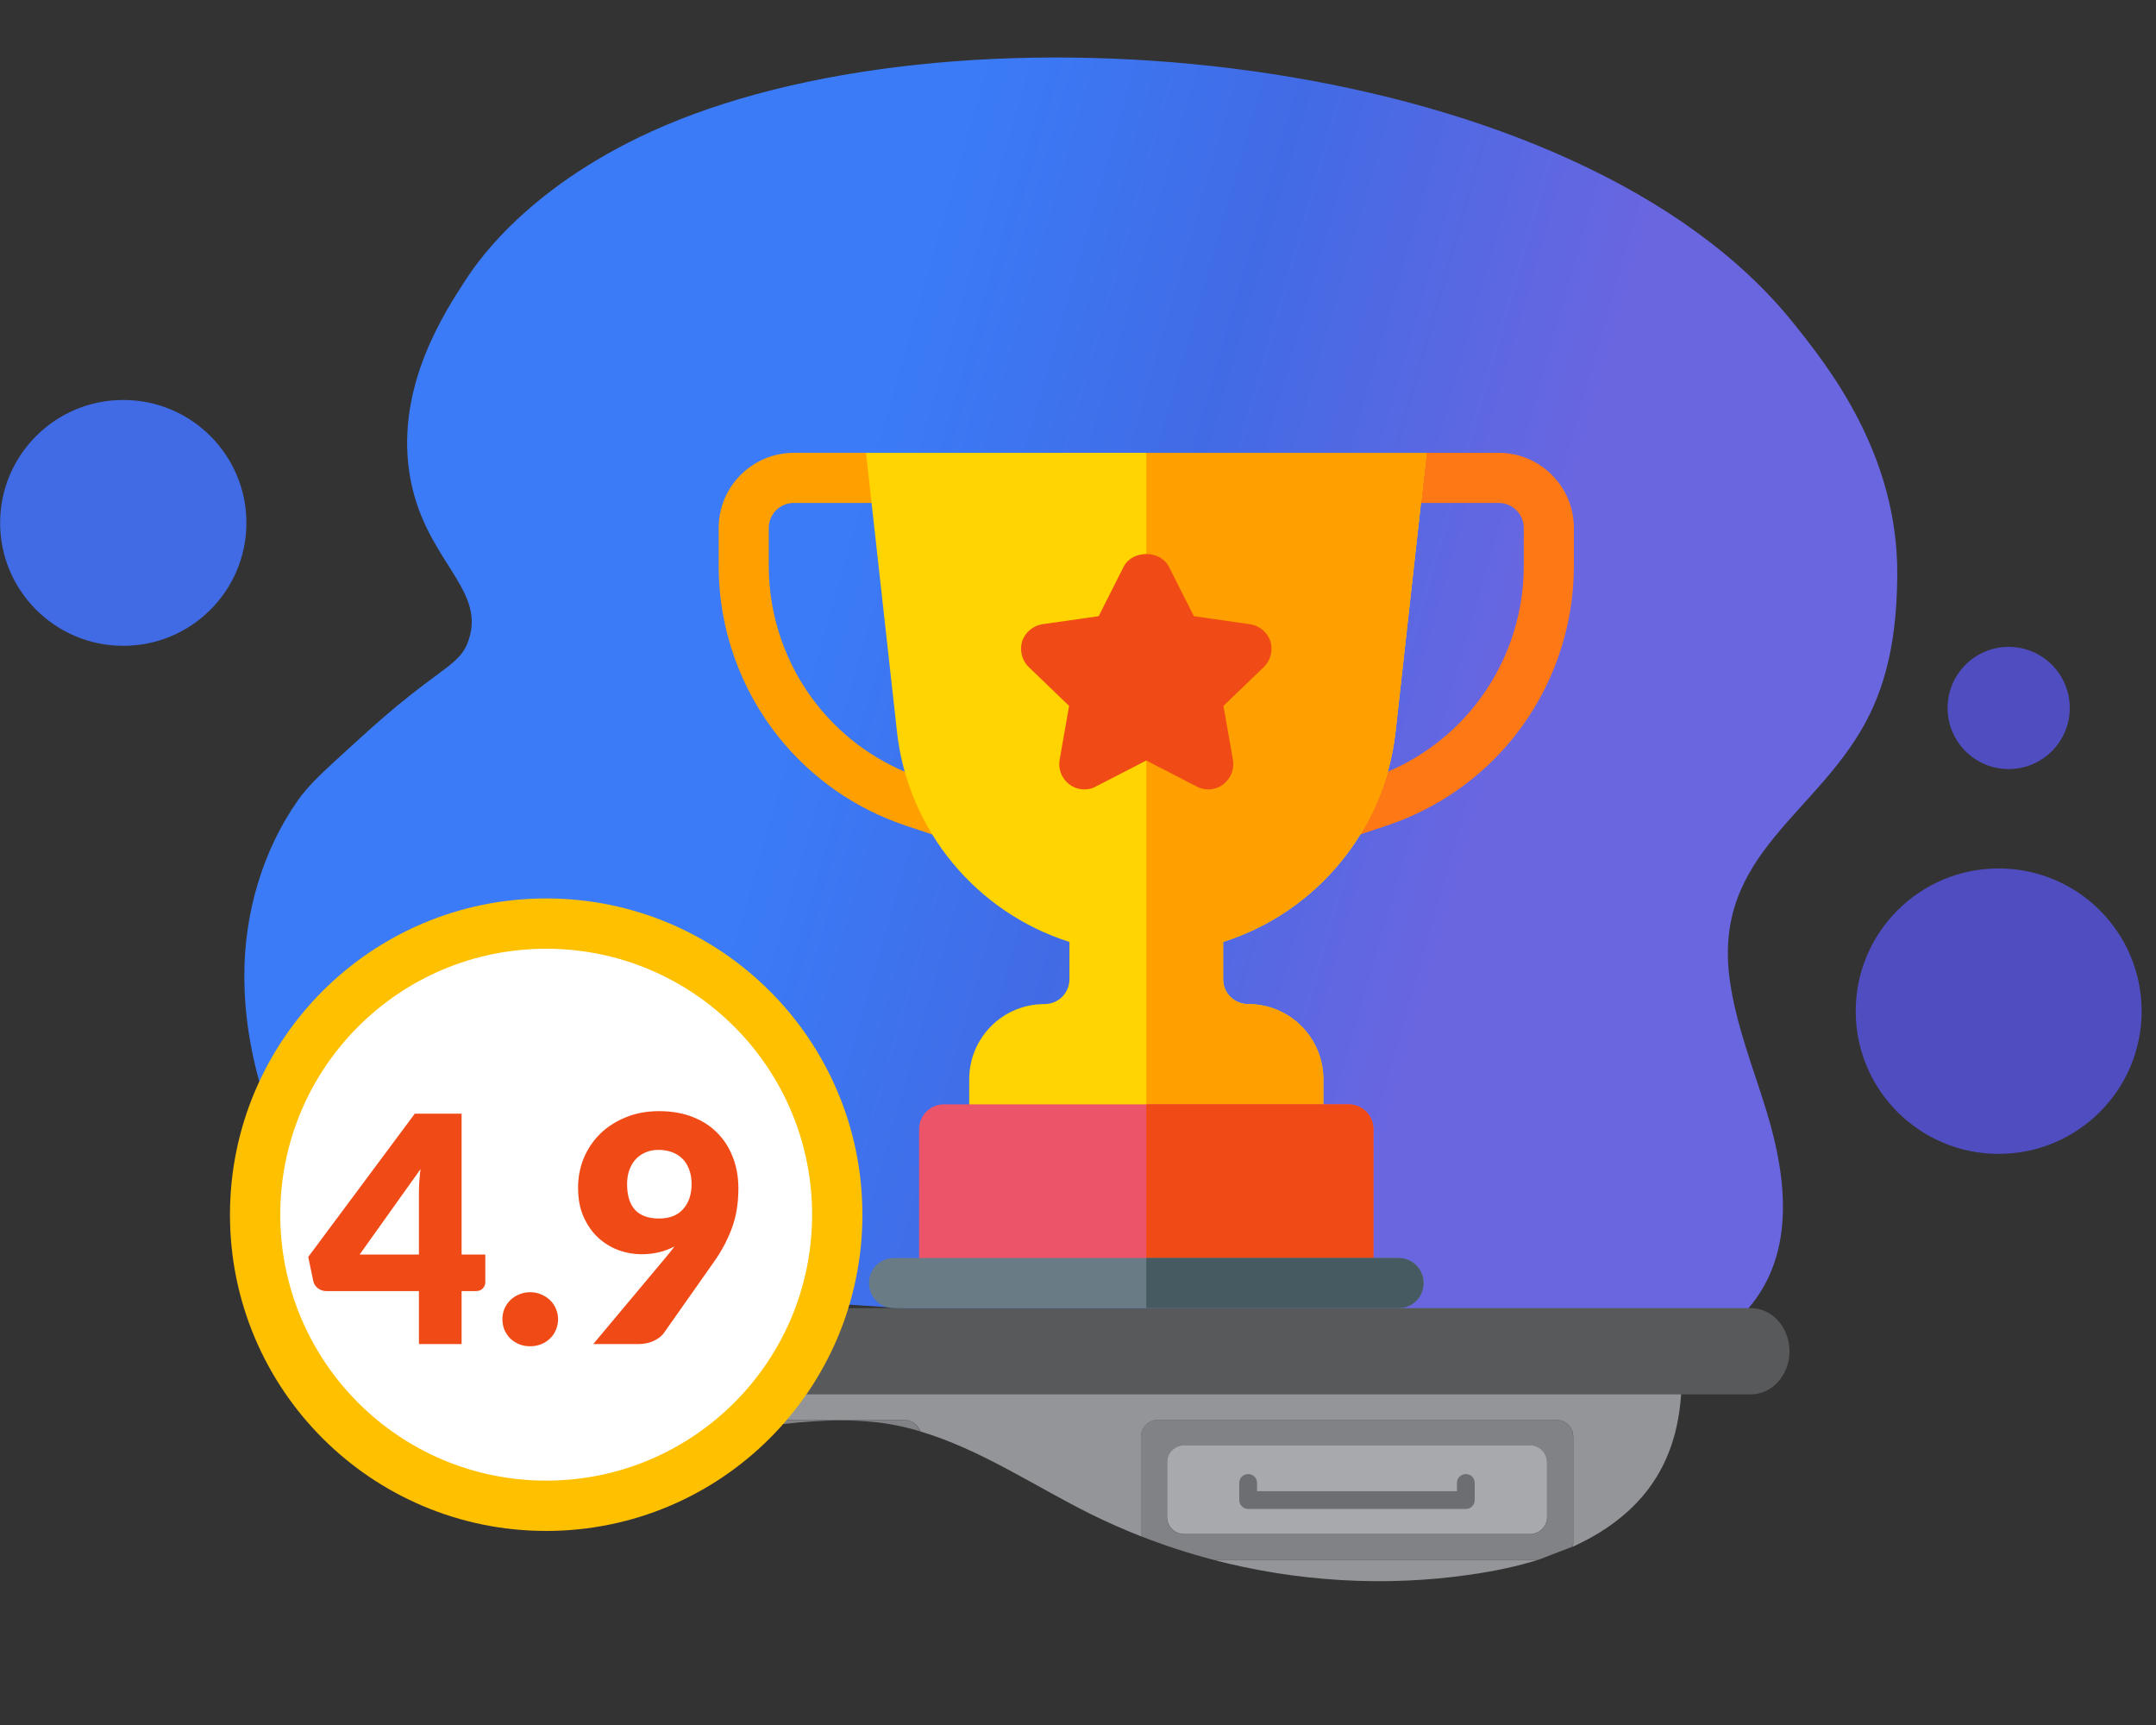 <svg width="300" height="240" viewBox="0 0 300 240" fill="none" xmlns="http://www.w3.org/2000/svg">
<rect x="0" y="0" width="300" height="240" fill="#333333" stroke="none"/>
<path d="M41.381 111.455C43.135 108.926 45.435 106.977 49.853 102.928C61.188 92.517 63.902 92.914 65.21 89.047C67.708 81.694 58.706 77.777 56.936 65.582C55.198 53.618 61.834 43.471 64.879 38.811C66.616 36.151 74.526 24.633 94.301 16.734C138.07 -0.749 219.618 7.712 249.47 44.859C254.253 50.808 264.099 63.07 263.999 79.958C263.95 86.634 263.139 93.294 260.177 99.359C253.409 113.206 238.201 118.577 240.7 136.407C241.577 142.703 243.993 148.652 245.846 154.734C248.726 164.219 249.95 175.109 242.537 182.859C235.884 189.799 225.674 190.659 216.639 189.651C177.586 185.272 138.335 182.793 99.116 180.298C91.504 179.818 83.892 179.339 76.297 178.86C73.798 178.695 71.001 178.645 69.165 180.347C67.328 182.049 68.056 186.048 70.555 185.949C60.493 188.51 51.16 179.835 45.567 171.093C38.766 160.484 33.951 148.239 34 135.647C34 127.104 36.516 118.412 41.381 111.455Z" fill="url(#paint0_linear)"/>
<path d="M222.374 213.346C221.225 214.035 220.04 214.652 218.838 215.199C218.891 215.023 218.908 214.829 218.908 214.635V199.915C218.908 198.609 217.847 197.55 216.539 197.55H161.14C159.831 197.55 158.771 198.609 158.771 199.915V213.752C156.454 212.834 154.155 211.828 151.927 210.734C144.112 206.869 136.491 201.662 128.056 199.156C127.738 198.221 126.854 197.55 125.81 197.55H70.411C69.899 197.55 69.421 197.726 69.014 197.991C64.753 196.915 60.598 195.485 56.584 193.685H233.938C233.461 201.998 230.101 208.634 222.374 213.346Z" fill="#939598"/>
<path d="M204.585 219.082C192.668 220.812 180.396 220.053 168.743 217H214.099C211.004 217.97 207.786 218.623 204.585 219.082Z" fill="#939598"/>
<path d="M214.099 217H168.761C165.366 216.1 162.024 215.023 158.753 213.734V199.897C158.753 198.591 159.814 197.532 161.122 197.532H216.521C217.83 197.532 218.891 198.591 218.891 199.897V214.617C218.891 214.811 218.855 215.005 218.82 215.182L214.099 217ZM162.378 211.087C162.378 212.393 163.439 213.452 164.747 213.452H212.896C214.205 213.452 215.266 212.393 215.266 211.087V203.462C215.266 202.156 214.205 201.097 212.896 201.097H164.765C163.456 201.097 162.395 202.156 162.395 203.462V211.087H162.378Z" fill="#808285"/>
<path d="M164.765 201.08H212.896C214.205 201.08 215.266 202.139 215.266 203.445V211.069C215.266 212.375 214.205 213.434 212.896 213.434H164.765C163.456 213.434 162.395 212.375 162.395 211.069V203.445C162.378 202.139 163.456 201.08 164.765 201.08Z" fill="#A7A9AC"/>
<path d="M173.677 209.94H203.967C204.656 209.94 205.205 209.393 205.205 208.704V206.322C205.205 205.633 204.656 205.086 203.967 205.086C203.277 205.086 202.729 205.633 202.729 206.322V207.469H174.915V206.322C174.915 205.633 174.366 205.086 173.677 205.086C172.987 205.086 172.439 205.633 172.439 206.322V208.704C172.439 209.375 172.987 209.94 173.677 209.94Z" fill="#6D6E71"/>
<path d="M125.775 197.532C126.818 197.532 127.702 198.203 128.021 199.138C125.899 198.503 123.724 198.044 121.478 197.832C110.426 196.738 99.357 200.25 88.306 200.321C81.799 200.374 75.291 199.58 68.979 197.991C69.368 197.709 69.845 197.55 70.376 197.55H125.775V197.532Z" fill="#808285"/>
<path d="M48.401 182H242.98H243.631C246.592 182 249 184.691 249 188C249 191.309 246.592 194 243.631 194H243.468H243.094H52.241H48.548H48.385C45.522 194 43.179 191.491 43.016 188.345C43.016 188.236 43 188.109 43 188C43.016 184.691 45.424 182 48.401 182Z" fill="#58595B"/>
<path d="M278.107 160.539C267.121 160.539 258.215 151.649 258.215 140.684C258.215 129.718 267.121 120.828 278.107 120.828C289.094 120.828 298 129.718 298 140.684C298 151.649 289.094 160.539 278.107 160.539Z" fill="#504DC1"/>
<path d="M17.152 89.853C7.689 89.853 0.018 82.196 0.018 72.751C0.018 63.306 7.689 55.649 17.152 55.649C26.615 55.649 34.286 63.306 34.286 72.751C34.286 82.196 26.615 89.853 17.152 89.853Z" fill="#416BE5"/>
<path d="M279.5 107C274.806 107 271 103.194 271 98.5C271 93.806 274.806 90 279.5 90C284.194 90 288 93.806 288 98.5C288 103.194 284.194 107 279.5 107Z" fill="#504DC1"/>
<g clip-path="url(#clip0)">
<path d="M208.541 63H198.491L191.357 69.973H208.541C210.465 69.973 212.027 71.535 212.027 73.459V78.77C212.027 85.797 209.61 92.688 205.218 98.177C201.469 102.865 196.478 106.344 190.786 108.241L185.87 109.878C184.045 110.488 183.057 112.462 183.663 114.291C184.15 115.752 185.512 116.674 186.973 116.674C187.337 116.674 187.708 116.616 188.076 116.497L192.992 114.855C199.961 112.534 206.072 108.271 210.665 102.534C216.038 95.814 219 87.373 219 78.77V73.459C219 67.692 214.308 63 208.541 63Z" fill="#FF7816"/>
<path d="M133.13 109.878L128.214 108.244C122.521 106.344 117.531 102.865 113.782 98.177C109.389 92.688 106.973 85.797 106.973 78.77V73.459C106.973 71.535 108.535 69.973 110.459 69.973H128.475L120.509 63H110.459C104.692 63 100 67.692 100 73.459V78.77C100 87.373 102.962 95.814 108.335 102.534C112.928 108.271 119.039 112.534 126.008 114.859L130.924 116.497C131.292 116.616 131.663 116.674 132.027 116.674C133.488 116.674 134.85 115.752 135.336 114.291C135.943 112.462 134.955 110.488 133.13 109.878Z" fill="#FF9F00"/>
<path d="M170.191 131.053V136.213C170.191 138.165 171.725 139.699 173.678 139.699C179.466 139.699 184.137 144.37 184.137 150.158V157.131C184.137 159.083 182.603 160.617 180.65 160.617H138.35C136.397 160.617 134.863 159.083 134.863 157.131V150.158C134.863 144.37 139.535 139.699 145.322 139.699C147.275 139.699 148.809 138.165 148.809 136.213V131.053C135.839 126.939 126.357 115.504 124.823 101.907L120.5 63H198.501L194.177 101.907C192.643 115.504 183.161 126.939 170.191 131.053Z" fill="#FFD400"/>
<path d="M180.65 160.617H159.5V63H198.501L194.177 101.907C192.643 115.504 183.161 126.939 170.191 131.053V136.213C170.191 138.165 171.725 139.699 173.678 139.699C179.466 139.699 184.137 144.37 184.137 150.158V157.131C184.137 159.083 182.603 160.617 180.65 160.617Z" fill="#FF9F00"/>
<path d="M176.792 89.286C176.373 87.962 175.258 87.056 173.934 86.847L166.124 85.731L162.638 78.827C162.01 77.643 160.755 77.084 159.5 77.084C158.245 77.084 156.99 77.643 156.362 78.827L152.876 85.731L145.066 86.846C143.741 87.056 142.627 87.962 142.208 89.286C141.859 90.542 142.208 91.936 143.184 92.843L148.762 98.212L147.438 105.742C147.228 106.998 147.716 108.322 148.832 109.159C149.878 109.926 151.342 110.065 152.457 109.438L159.5 105.812L166.542 109.438C167.727 110.065 169.122 109.926 170.169 109.159C171.283 108.322 171.772 106.998 171.562 105.742L170.238 98.212L175.816 92.843C176.792 91.936 177.141 90.542 176.792 89.286Z" fill="#F04B17"/>
<path d="M191.109 157.131V178.235H127.891V157.131C127.891 155.178 129.424 153.645 131.377 153.645H187.623C189.576 153.645 191.109 155.178 191.109 157.131Z" fill="#EC5569"/>
<path d="M191.109 157.131V178.235H159.5V153.645H187.623C189.576 153.645 191.109 155.178 191.109 157.131Z" fill="#F04B17"/>
<path d="M198.082 178.514C198.082 180.466 196.549 182 194.596 182H124.404C122.451 182 120.918 180.466 120.918 178.514C120.918 176.561 122.451 175.027 124.404 175.027H194.596C196.549 175.027 198.082 176.561 198.082 178.514Z" fill="#697C86"/>
<path d="M198.082 178.514C198.082 180.466 196.549 182 194.596 182H159.5V175.027H194.596C196.549 175.027 198.082 176.561 198.082 178.514Z" fill="#465A61"/>
</g>
<circle cx="76" cy="169" r="40.5" fill="white" stroke="#FFC000" stroke-width="7"/>
<path d="M58.29 174.548V166.188C58.29 165.675 58.305 165.125 58.334 164.538C58.378 163.937 58.437 163.313 58.51 162.668L50.04 174.548H58.29ZM67.53 174.548V178.376C67.53 178.713 67.413 179.007 67.178 179.256C66.958 179.505 66.635 179.63 66.21 179.63H64.23V187H58.29V179.63H45.398C44.973 179.63 44.584 179.498 44.232 179.234C43.895 178.97 43.682 178.64 43.594 178.244L42.89 174.878L57.718 154.946H64.23V174.548H67.53Z" fill="#F04B17"/>
<path d="M69.91 183.546C69.91 183.018 70.005 182.527 70.196 182.072C70.401 181.617 70.672 181.221 71.01 180.884C71.362 180.547 71.772 180.283 72.242 180.092C72.711 179.887 73.224 179.784 73.782 179.784C74.324 179.784 74.83 179.887 75.3 180.092C75.769 180.283 76.18 180.547 76.532 180.884C76.884 181.221 77.155 181.617 77.346 182.072C77.551 182.527 77.654 183.018 77.654 183.546C77.654 184.074 77.551 184.573 77.346 185.042C77.155 185.497 76.884 185.893 76.532 186.23C76.18 186.567 75.769 186.831 75.3 187.022C74.83 187.213 74.324 187.308 73.782 187.308C73.224 187.308 72.711 187.213 72.242 187.022C71.772 186.831 71.362 186.567 71.01 186.23C70.672 185.893 70.401 185.497 70.196 185.042C70.005 184.573 69.91 184.074 69.91 183.546Z" fill="#F04B17"/>
<path d="M87.257 164.736C87.257 167.933 88.738 169.532 91.701 169.532C93.153 169.532 94.268 169.099 95.045 168.234C95.837 167.354 96.233 166.188 96.233 164.736C96.233 163.959 96.116 163.277 95.881 162.69C95.661 162.089 95.346 161.59 94.935 161.194C94.539 160.798 94.055 160.497 93.483 160.292C92.911 160.087 92.288 159.984 91.613 159.984C90.924 159.984 90.308 160.109 89.765 160.358C89.237 160.593 88.782 160.923 88.401 161.348C88.034 161.773 87.748 162.279 87.543 162.866C87.352 163.438 87.257 164.061 87.257 164.736ZM92.713 174.856C92.918 174.607 93.116 174.365 93.307 174.13C93.498 173.895 93.674 173.661 93.835 173.426C92.486 174.145 90.953 174.504 89.237 174.504C88.196 174.504 87.154 174.321 86.113 173.954C85.072 173.573 84.126 173.001 83.275 172.238C82.439 171.475 81.757 170.515 81.229 169.356C80.701 168.197 80.437 166.826 80.437 165.242C80.437 163.79 80.701 162.419 81.229 161.128C81.772 159.837 82.534 158.708 83.517 157.74C84.514 156.772 85.702 156.009 87.081 155.452C88.46 154.88 90 154.594 91.701 154.594C93.432 154.594 94.979 154.858 96.343 155.386C97.707 155.914 98.858 156.655 99.797 157.608C100.75 158.561 101.476 159.698 101.975 161.018C102.488 162.323 102.745 163.768 102.745 165.352C102.745 167.449 102.43 169.327 101.799 170.984C101.168 172.641 100.325 174.203 99.269 175.67L92.361 185.482C92.053 185.907 91.584 186.267 90.953 186.56C90.337 186.853 89.633 187 88.841 187H82.549L92.713 174.856Z" fill="#F04B17"/>
<defs>
<linearGradient id="paint0_linear" x1="122.623" y1="52.669" x2="215.409" y2="79.363" gradientUnits="userSpaceOnUse">
<stop offset="0.008" stop-color="#3B7BF7"/>
<stop offset="0.474" stop-color="#416BE5"/>
<stop offset="1" stop-color="#6966E0"/>
</linearGradient>
<clipPath id="clip0">
<rect x="100" y="63" width="119" height="119" fill="white"/>
</clipPath>
</defs>
</svg>
